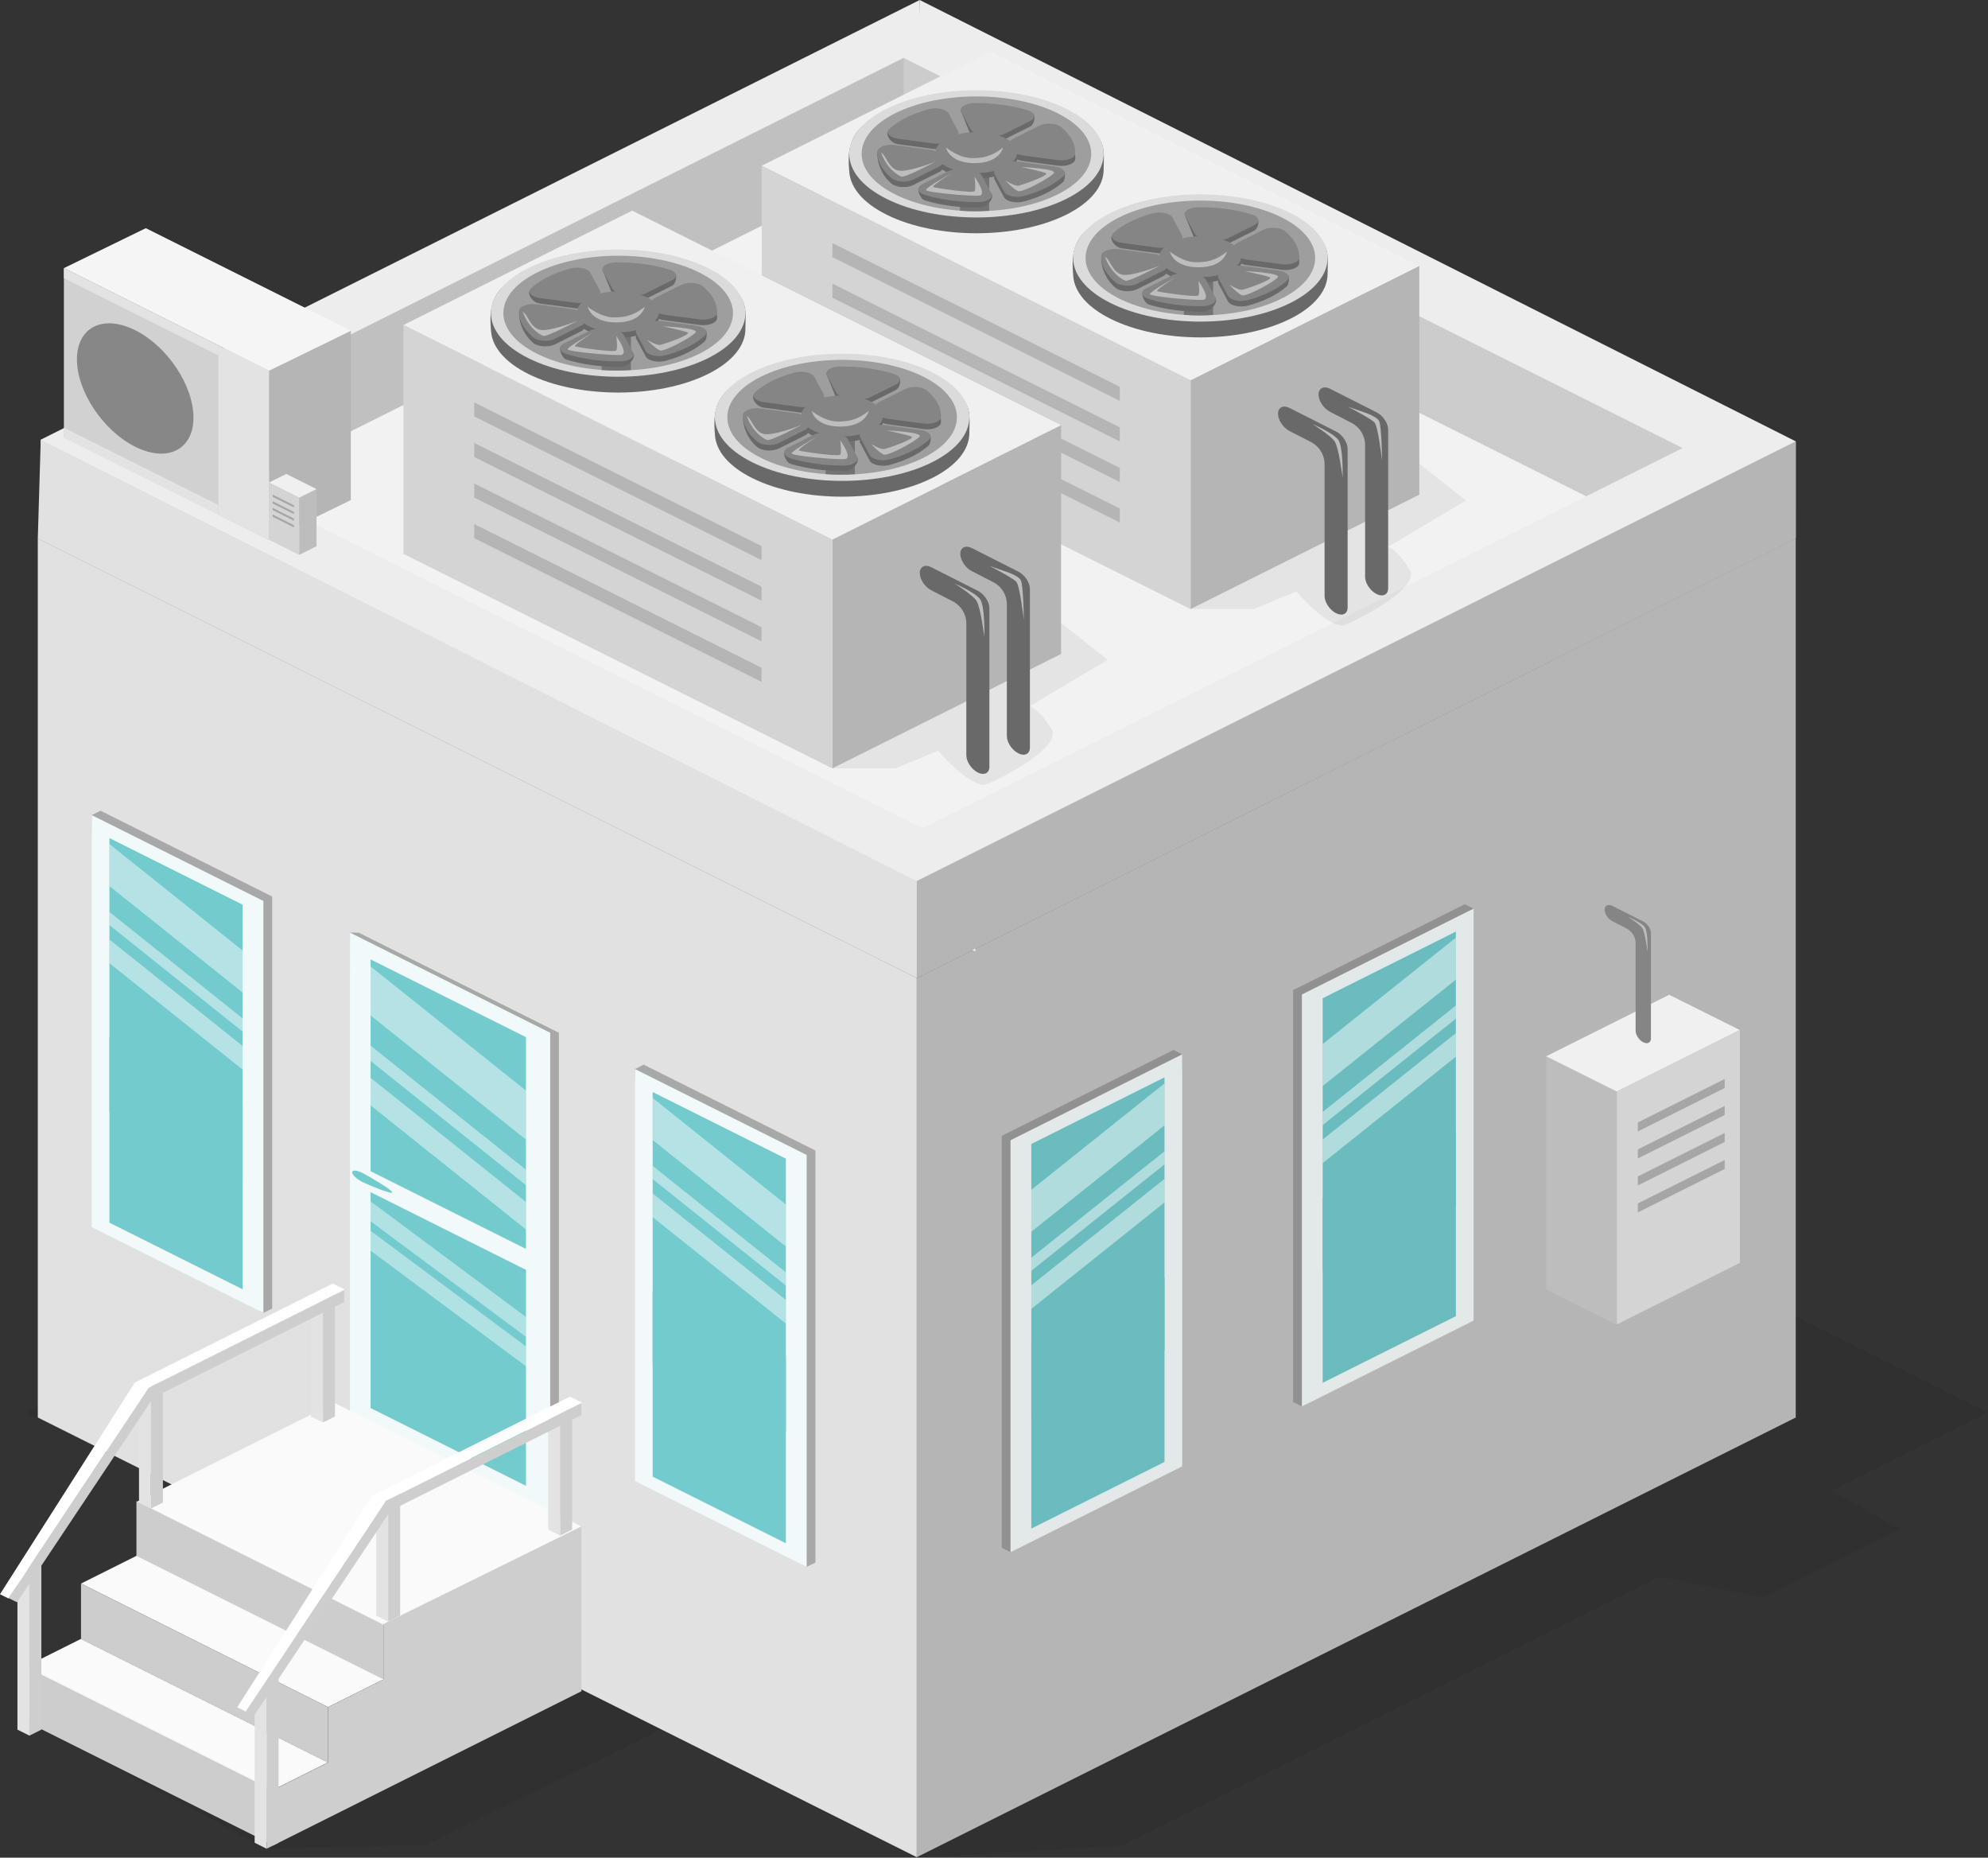 <!-- Generator: Adobe Illustrator 21.0.2, SVG Export Plug-In  -->
<svg version="1.1"
	 xmlns="http://www.w3.org/2000/svg" xmlns:xlink="http://www.w3.org/1999/xlink" xmlns:a="http://ns.adobe.com/AdobeSVGViewerExtensions/3.0/"
	 x="0px" y="0px" width="428.711px" height="400.518px" viewBox="0 0 428.711 400.518"
	 style="enable-background:new 0 0 428.711 400.518;" xml:space="preserve">
<rect x="0" y="0" width="428.711" height="400.518" fill="#333333" stroke="none"/>
<style type="text/css">
	.st0{opacity:0.06;}
	.st1{fill:#F2F2F2;}
	.st2{fill:#B5B5B5;}
	.st3{fill:#E1E1E1;}
	.st4{fill:#EDEDED;}
	.st5{fill:#C0C0C0;}
	.st6{fill:#CCCCCC;}
	.st7{fill:#A8A8A8;}
	.st8{fill:#F2F9FA;}
	.st9{fill:#74CBCE;}
	.st10{opacity:0.47;clip-path:url(#SVGID_7_);}
	.st11{fill:#FFFFFF;}
	.st12{opacity:0.47;clip-path:url(#SVGID_8_);}
	.st13{fill:#919191;}
	.st14{fill:#E3E9E9;}
	.st15{fill:#6BBCBF;}
	.st16{opacity:0.47;clip-path:url(#SVGID_9_);}
	.st17{opacity:0.47;clip-path:url(#SVGID_10_);}
	.st18{opacity:0.47;clip-path:url(#SVGID_11_);}
	.st19{opacity:0.43;clip-path:url(#SVGID_12_);}
	.st20{fill:#FAFAFA;}
	.st21{fill:#CDCDCD;}
	.st22{fill:#CECECE;}
	.st23{fill:#E3E3E3;}
	.st24{fill:#BDBDBD;}
	.st25{fill:#F0F0F0;}
	.st26{fill:#D4D4D4;}
	.st27{fill:#A6A6A6;}
	.st28{fill:#858585;}
	.st29{fill:#696969;}
	.st30{fill:#DBDBDB;}
	.st31{fill:#9E9E9E;}
	.st32{fill:#737373;}
	.st33{fill:#F5F5F5;}
	.st34{fill:#D1D1D1;}
	.st35{fill:#878787;}
	.st36{opacity:0.47;clip-path:url(#SVGID_14_);}
	.st37{opacity:0.47;clip-path:url(#SVGID_16_);}
	.st38{opacity:0.47;clip-path:url(#SVGID_18_);}
	.st39{opacity:0.47;clip-path:url(#SVGID_20_);}
	.st40{opacity:0.47;clip-path:url(#SVGID_22_);}
	.st41{opacity:0.43;clip-path:url(#SVGID_24_);}
</style>
<defs>
</defs>
<g>
	<polygon class="st0" points="57.496,398.588 92.085,397.758 152.445,368.055 96.671,334.659 13.78,375.25 	"/>
	<polygon class="st0" points="5.633,304.51 197.648,400.518 241.845,397.943 357.863,339.934 380.33,344.403 409.713,329.711 
		395.025,321.353 428.711,304.51 217.172,198.741 	"/>
	<g>
		<g>
			<g>
				<g>
					<polygon class="st1" points="387.247,116.071 197.701,210.844 8.155,116.071 197.701,21.298 					"/>
					<polygon class="st2" points="387.249,305.619 197.701,400.414 197.701,210.865 387.249,116.071 					"/>
					<polygon class="st3" points="197.701,400.414 8.153,305.619 8.153,116.071 197.701,210.865 					"/>
				</g>
				<polygon class="st4" points="377.14,110.363 187.592,205.158 187.592,184.262 376.547,89.763 				"/>
				<polygon class="st4" points="198.333,20.896 8.785,115.691 8.785,94.795 198.333,0 				"/>
				<polygon class="st5" points="208.442,26.583 18.894,121.377 18.894,100.481 194.857,12.48 				"/>
				<polygon class="st4" points="210.337,205.158 16.305,108.057 20.789,89.467 210.337,184.262 				"/>
				<polygon class="st3" points="197.701,210.844 8.153,116.05 8.785,94.795 197.701,189.948 				"/>
				<polygon class="st4" points="387.247,116.071 197.699,22.792 198.333,0 387.249,95.154 				"/>
				<polygon class="st6" points="342.077,107.002 194.857,33.376 194.857,12.48 362.862,96.605 				"/>
				<polygon class="st2" points="387.249,116.05 197.701,210.844 197.701,189.948 387.249,95.154 				"/>
				<g>
					<polygon class="st7" points="175.85,336.878 173.955,337.825 138.828,318.362 136.933,230.489 138.828,229.541 175.85,248.056 
											"/>
					<polygon class="st8" points="173.955,337.825 136.933,319.31 136.933,230.489 173.955,249.004 					"/>
					<polygon class="st9" points="169.472,308.789 140.747,294.423 140.747,235.442 169.472,249.808 					"/>
					<polygon class="st9" points="169.472,332.732 140.747,318.366 140.747,278.455 169.472,292.821 					"/>
					<g>
						<defs>
							<polygon id="SVGID_6_" points="169.472,288.953 140.747,274.587 140.747,235.442 169.472,249.808 							"/>
						</defs>
						<clipPath id="SVGID_7_">
							<use xlink:href="#SVGID_6_"  style="overflow:visible;"/>
						</clipPath>
						<g class="st10">
							<polygon class="st11" points="179.77,276.973 131.386,238.315 133.87,231.247 182.254,269.905 							"/>
							<polygon class="st11" points="175.755,282.177 130.217,245.793 130.994,243.582 176.532,279.966 							"/>
							<polygon class="st11" points="173.503,288.584 127.965,252.2 129.36,248.23 174.898,284.614 							"/>
						</g>
					</g>
				</g>
				<g>
					<polygon class="st7" points="58.698,282.124 56.802,283.072 21.676,263.609 19.781,175.736 21.676,174.788 58.698,193.303 
											"/>
					<polygon class="st8" points="56.802,283.072 19.781,264.557 19.781,175.736 56.802,194.251 					"/>
					<polygon class="st9" points="52.32,254.035 23.595,239.67 23.595,180.689 52.32,195.054 					"/>
					<polygon class="st9" points="52.32,277.978 23.595,263.613 23.595,223.702 52.32,238.067 					"/>
					<g>
						<defs>
							<polygon id="SVGID_5_" points="52.32,234.199 23.595,219.833 23.595,180.689 52.32,195.054 							"/>
						</defs>
						<clipPath id="SVGID_8_">
							<use xlink:href="#SVGID_5_"  style="overflow:visible;"/>
						</clipPath>
						<g class="st12">
							<polygon class="st11" points="62.618,222.22 14.234,183.562 16.718,176.493 65.102,215.151 							"/>
							<polygon class="st11" points="58.603,227.423 13.065,191.039 13.841,188.829 59.38,225.213 							"/>
							<polygon class="st11" points="56.351,233.83 10.813,197.446 12.208,193.476 57.746,229.86 							"/>
						</g>
					</g>
				</g>
				<g>
					<polygon class="st13" points="216.024,333.712 217.919,334.659 253.046,315.197 254.941,227.323 253.046,226.375 
						216.024,244.89 					"/>
					<polygon class="st14" points="217.919,334.659 254.941,316.144 254.941,227.323 217.919,245.838 					"/>
					<polygon class="st15" points="222.402,305.623 251.127,291.257 251.127,232.276 222.402,246.642 					"/>
					<polygon class="st15" points="222.402,329.566 251.127,315.2 251.127,275.289 222.402,289.655 					"/>
					<g>
						<defs>
							<polygon id="SVGID_4_" points="222.402,285.787 251.127,271.421 251.127,232.276 222.402,246.642 							"/>
						</defs>
						<clipPath id="SVGID_9_">
							<use xlink:href="#SVGID_4_"  style="overflow:visible;"/>
						</clipPath>
						<g class="st16">
							<polygon class="st11" points="212.104,273.807 260.488,235.149 258.004,228.081 209.62,266.739 							"/>
							<polygon class="st11" points="216.119,279.011 261.657,242.627 260.88,240.416 215.342,276.8 							"/>
							<polygon class="st11" points="218.37,285.418 263.909,249.034 262.514,245.064 216.975,281.448 							"/>
						</g>
					</g>
				</g>
				<g>
					<polygon class="st13" points="278.86,302.286 280.755,303.234 315.882,283.771 317.777,195.898 315.882,194.95 278.86,213.465 
											"/>
					<polygon class="st14" points="280.755,303.234 317.777,284.719 317.777,195.898 280.755,214.413 					"/>
					<polygon class="st15" points="285.237,274.197 313.962,259.832 313.962,200.85 285.237,215.216 					"/>
					<polygon class="st15" points="285.237,298.141 313.962,283.775 313.962,243.864 285.237,258.229 					"/>
					<g>
						<defs>
							<polygon id="SVGID_3_" points="285.237,254.361 313.962,239.995 313.962,200.85 285.237,215.216 							"/>
						</defs>
						<clipPath id="SVGID_10_">
							<use xlink:href="#SVGID_3_"  style="overflow:visible;"/>
						</clipPath>
						<g class="st17">
							<polygon class="st11" points="274.939,242.382 323.324,203.724 320.84,196.655 272.455,235.313 							"/>
							<polygon class="st11" points="278.955,247.585 324.493,211.201 323.716,208.991 278.178,245.375 							"/>
							<polygon class="st11" points="281.206,253.992 326.744,217.608 325.349,213.638 279.811,250.022 							"/>
						</g>
					</g>
				</g>
				<g>
					<polygon class="st7" points="120.53,326.284 77.343,304.686 75.467,201.073 77.343,201.073 120.53,222.671 					"/>
					<polygon class="st8" points="118.654,326.284 75.467,304.686 75.467,201.073 118.654,222.671 					"/>
					<polygon class="st9" points="113.425,269.272 79.917,252.514 79.917,206.851 113.425,223.609 					"/>
					<polygon class="st9" points="113.425,320.342 79.917,303.584 79.917,257.027 113.425,273.785 					"/>
					<path class="st9" d="M84.595,257.084c0-0.54-5.212-3.584-6.436-4.196c-1.224-0.612-2.216-0.67-2.216-0.13
						c0,0.54,0.992,1.474,2.216,2.086S84.595,257.624,84.595,257.084z"/>
					<g>
						<defs>
							<polygon id="SVGID_2_" points="113.425,269.272 79.917,252.514 79.917,206.851 113.425,223.609 							"/>
						</defs>
						<clipPath id="SVGID_11_">
							<use xlink:href="#SVGID_2_"  style="overflow:visible;"/>
						</clipPath>
						<g class="st18">
							<polygon class="st11" points="125.438,255.298 68.997,210.203 71.894,201.957 128.336,247.053 							"/>
							<polygon class="st11" points="120.754,261.368 67.633,218.925 68.539,216.347 121.66,258.789 							"/>
							<polygon class="st11" points="118.128,268.842 65.006,226.4 66.634,221.768 119.755,264.211 							"/>
						</g>
					</g>
					<g>
						<defs>
							<polygon id="SVGID_1_" points="113.425,320.342 79.917,303.584 79.917,257.027 113.425,273.785 							"/>
						</defs>
						<clipPath id="SVGID_12_">
							<use xlink:href="#SVGID_1_"  style="overflow:visible;"/>
						</clipPath>
						<g class="st19">
							<polygon class="st11" points="123.645,295.822 70.721,256.468 71.705,252.92 124.629,292.274 							"/>
							<polygon class="st11" points="122.416,301.252 69.492,261.898 70.475,258.35 123.399,297.704 							"/>
						</g>
					</g>
				</g>
				<g>
					<polygon class="st20" points="72.114,302.472 29.422,323.818 82.69,350.452 125.383,329.106 					"/>
					<polygon class="st21" points="58.787,397.758 5.518,371.118 5.518,359.165 58.787,385.806 					"/>
					<polygon class="st21" points="82.691,362.231 29.422,335.59 29.422,323.638 82.691,350.278 					"/>
					<polygon class="st20" points="17.469,341.421 70.738,368.055 82.69,362.079 29.422,335.445 					"/>
					<polygon class="st20" points="5.518,359.323 58.786,385.957 70.739,379.981 17.47,353.346 					"/>
					<polygon class="st22" points="125.383,329.106 82.691,350.13 82.691,362.083 82.691,362.082 70.739,368.06 70.739,380.013 
						58.786,385.99 58.786,397.942 125.384,364.636 					"/>
					<polygon class="st21" points="70.739,380.014 17.469,353.374 17.469,341.421 70.739,368.061 					"/>
					<g>
						<polygon class="st23" points="81.133,322.08 81.133,348.329 83.713,349.619 83.713,323.371 						"/>
						<polygon class="st23" points="118.225,303.53 118.225,329.779 120.805,331.069 120.805,304.821 						"/>
						<polygon class="st22" points="82.691,326.462 125.384,305.111 125.384,302.531 82.691,323.882 						"/>
						<polygon class="st11" points="82.811,323.757 125.503,302.411 122.923,301.121 80.231,322.467 						"/>
						<polygon class="st22" points="83.713,323.371 83.713,349.619 86.293,348.329 86.293,322.08 						"/>
						<polygon class="st22" points="120.805,304.821 120.805,331.069 123.385,329.779 123.385,303.53 						"/>
						<polygon class="st23" points="54.916,362.713 54.916,397.297 57.496,398.588 57.496,362.73 						"/>
						<polygon class="st22" points="57.496,362.73 57.496,398.588 60.076,397.297 60.076,361.44 						"/>
						<polygon class="st22" points="54.815,369.836 85.003,324.55 83.179,323.638 52.99,368.924 						"/>
						<polygon class="st11" points="52.981,369.008 83.179,323.638 80.231,322.467 51.156,368.096 						"/>
					</g>
					<g>
						<polygon class="st23" points="29.977,297.697 29.977,323.946 32.557,325.236 32.557,298.988 						"/>
						<polygon class="st23" points="67.069,279.147 67.069,305.396 69.649,306.686 69.649,280.438 						"/>
						<polygon class="st22" points="31.535,302.079 74.227,280.728 74.227,278.148 31.535,299.499 						"/>
						<polygon class="st11" points="31.655,299.375 74.347,278.028 71.767,276.738 29.074,298.084 						"/>
						<polygon class="st22" points="32.557,298.988 32.557,325.236 35.137,323.946 35.137,297.697 						"/>
						<polygon class="st22" points="69.649,280.438 69.649,306.686 72.229,305.396 72.229,279.147 						"/>
						<polygon class="st23" points="3.76,338.33 3.76,372.914 6.34,374.205 6.34,338.348 						"/>
						<polygon class="st22" points="6.34,338.348 6.34,374.205 8.92,372.914 8.92,337.057 						"/>
						<polygon class="st22" points="3.659,345.453 33.847,300.167 32.023,299.255 1.834,344.541 						"/>
						<polygon class="st11" points="1.825,344.625 32.023,299.255 29.074,298.084 0,343.713 						"/>
					</g>
				</g>
			</g>
			<g>
				<g>
					<polygon class="st24" points="348.677,285.574 333.426,277.948 333.426,227.719 348.677,235.346 					"/>
					<polygon class="st25" points="375.207,222.081 348.677,235.346 333.426,227.738 359.956,214.473 					"/>
					<g>
						<polygon class="st26" points="375.207,272.275 348.677,285.543 348.677,235.314 375.207,222.046 						"/>
						<polygon class="st27" points="371.926,234.575 353.201,243.939 353.201,241.995 371.926,232.631 						"/>
						<polygon class="st27" points="371.926,240.396 353.201,249.76 353.201,247.816 371.926,238.451 						"/>
						<polygon class="st27" points="371.926,246.216 353.201,255.581 353.201,253.637 371.926,244.272 						"/>
						<polygon class="st27" points="371.926,252.037 353.201,261.401 353.201,259.457 371.926,250.093 						"/>
					</g>
				</g>
				<g>
					<path class="st28" d="M354.372,224.714c0.912,0.456,1.652,0.087,1.652-0.826v-22.726c0-0.912-0.74-2.022-1.652-2.478
						l-6.669-3.38c-0.912-0.456-1.652-0.087-1.652,0.826s0.74,2.022,1.652,2.478l3.048,1.569c1.207,0.604,1.969,1.837,1.969,3.187
						v18.872C352.72,223.148,353.459,224.257,354.372,224.714z"/>
					<path class="st24" d="M350.994,197.612c0,0,2.936,1.259,3.685,2.254c0.75,0.994,0.625,5.429,0.625,5.429
						s-0.541-4.311-1.133-5.195C353.578,199.216,350.994,197.612,350.994,197.612z"/>
				</g>
			</g>
			<g>
				<path class="st0" d="M256.745,131.319h13.606l9.227-3.82c0,0,6.268,7.417,9.965,7.364c0.876-0.013,17.071-7.732,14.451-12.027
					c-2.62-4.296-4.639-4.94-4.639-4.94l16.774-9.987l-67.268-53.17l-71.101,27.24L256.745,131.319z"/>
				<g>
					<polygon class="st2" points="306.077,106.647 306.077,57.315 256.745,81.987 256.745,131.319 					"/>
					<polygon class="st25" points="164.255,35.733 256.745,81.979 306.077,57.313 213.586,11.067 					"/>
					<g>
						<polygon class="st26" points="164.253,85.063 256.745,131.319 256.745,81.987 164.253,35.731 						"/>
						<polygon class="st2" points="179.516,55.439 241.482,86.429 241.482,83.394 179.516,52.404 						"/>
						<polygon class="st2" points="179.516,64.183 241.482,95.173 241.482,92.138 179.516,61.148 						"/>
						<polygon class="st2" points="179.516,72.928 241.482,103.918 241.482,100.883 179.516,69.893 						"/>
						<polygon class="st2" points="179.516,81.672 241.482,112.662 241.482,109.627 179.516,78.637 						"/>
					</g>
					<g>
						<g>
							<g>
								<path class="st29" d="M236.558,48.166c-5.655,2.828-5.423,7.745-5.108,11.448c0.282,3.313,2.952,6.584,8.01,9.113
									c10.714,5.357,28.085,5.357,38.799,0c5.357-2.678,8.035-6.189,8.035-9.699c0-3.511,0.855-7.041-4.502-9.719
									C271.078,43.952,247.272,42.809,236.558,48.166z"/>
								<path class="st30" d="M239.461,45.922c-10.714,5.357-10.714,14.042,0,19.399c10.714,5.357,28.085,5.357,38.799,0
									c10.714-5.357,10.714-14.042,0-19.399C267.545,40.565,250.174,40.565,239.461,45.922z"/>
								<path class="st31" d="M241.354,46.869c-9.668,4.834-9.668,12.672,0,17.506c9.668,4.834,25.343,4.834,35.012,0
									c9.668-4.834,9.668-12.672,0-17.506S251.022,42.035,241.354,46.869z"/>
							</g>
							<path class="st32" d="M261.606,52.645v15.239c-2.017,0.146-4.091,0.164-6.311,0l0.433-15.727L261.606,52.645z"/>
							<g>
								<g>
									<path class="st29" d="M265.072,53.419c3.446,1.723,3.446,4.517,0,6.24c-3.446,1.723-9.033,1.723-12.479,0
										c-3.446-1.723-3.446-4.517,0-6.24C256.039,51.696,261.626,51.696,265.072,53.419z"/>
									<g>
										<path class="st29" d="M249.583,54.573c1.156,0.155,2.365-0.059,3.12-0.524c0.171-0.105,0.353-0.206,0.546-0.303
											c0.193-0.096,0.395-0.187,0.605-0.273c0.929-0.377,1.357-0.982,1.047-1.56l-2.043-3.812
											c-0.503-0.94-2.636-1.382-4.34-0.912c-1.749,0.482-3.363,1.087-4.787,1.799c-1.423,0.712-2.633,1.519-3.598,2.393
											c-0.117,0.106-0.316-0.681-0.378-0.57c-0.434,0.778,0.559,2.52,2.203,2.74L249.583,54.573z"/>
										<path class="st29" d="M247.807,65.681c3.465,1.04,7.469,1.572,11.516,1.529c1.914-0.021,3.333-1.98,2.837-2.905
											l-2.109-2.78c-0.309-0.577-1.282-0.994-2.462-1.089c-0.539-0.043-1.069-0.114-1.579-0.211
											c-1.116-0.213-2.375-0.095-3.22,0.328l-5.582,2.791c-0.49,0.245-0.779-0.588-0.858-0.277
											C246.209,63.63,246.73,65.357,247.807,65.681z"/>
										<path class="st29" d="M251.461,57.95c-0.195-0.255-0.336-0.52-0.423-0.789c-0.189-0.59-1.023-1.076-2.178-1.231
											l-7.622-1.021c-1.849-0.248-3.711-0.333-3.752,0.624c-0.087,2.024,0.981,4.787,3.062,6.519
											c1.004,0.836,3.297,0.988,4.675,0.299l5.582-2.791C251.651,59.137,251.887,58.508,251.461,57.95z"/>
										<path class="st29" d="M260.076,52.642c0.539,0.043,1.069,0.114,1.579,0.211c1.116,0.213,2.375,0.095,3.22-0.328
											l5.582-2.791c0.837-0.418,1.127-2.063,0.793-2.572c-0.216-0.329-0.734,0.432-1.391,0.235
											c-3.465-1.041-7.469-1.572-11.516-1.529c-1.914,0.021-3.266-0.242-2.77,0.683l2.042,5.002
											C257.923,52.13,258.896,52.547,260.076,52.642z"/>
										<path class="st29" d="M264.807,64.976c0.503,0.94,2.636,1.382,4.34,0.912c1.749-0.482,3.363-1.087,4.787-1.799
											c1.423-0.712,2.633-1.519,3.598-2.393c0.417-0.378,0.546-1.846,0.318-2.218c-0.287-0.467-1.096,0.188-2.142,0.048
											l-7.625-1.021c-1.156-0.155-2.366,0.059-3.12,0.524c-0.171,0.105-0.353,0.206-0.545,0.303
											c-0.193,0.096-0.395,0.187-0.605,0.273c-0.929,0.377-1.357,0.982-1.047,1.56L264.807,64.976z"/>
										<path class="st29" d="M280.176,56.741c0.07-2.009-0.993-3.995-3.059-5.715c-1.004-0.836-3.297-0.988-4.675-0.299
											l-5.581,2.791c-0.845,0.422-1.081,1.052-0.655,1.61c0.195,0.255,0.336,0.52,0.423,0.789
											c0.189,0.59,1.023,1.076,2.178,1.231l7.621,1.021C278.309,58.421,280.141,57.716,280.176,56.741z"/>
									</g>
								</g>
								<g>
									<path class="st28" d="M265.072,52.228c3.446,1.723,3.446,4.517,0,6.24c-3.446,1.723-9.033,1.723-12.479,0
										c-3.446-1.723-3.446-4.517,0-6.24C256.039,50.505,261.626,50.505,265.072,52.228z"/>
									<g>
										<path class="st28" d="M249.583,53.382c1.156,0.155,2.365-0.059,3.12-0.524c0.171-0.105,0.353-0.206,0.546-0.303
											c0.193-0.096,0.395-0.187,0.605-0.273c0.929-0.377,1.357-0.982,1.047-1.56l-2.043-3.812
											c-0.503-0.94-2.636-1.382-4.34-0.912c-1.749,0.482-3.363,1.087-4.787,1.799c-1.423,0.712-2.633,1.519-3.598,2.393
											c-0.94,0.852-0.055,1.918,1.825,2.17L249.583,53.382z"/>
										<path class="st28" d="M247.807,64.49c3.465,1.04,7.469,1.572,11.516,1.529c1.914-0.021,3.266-0.949,2.77-1.874
											l-2.042-3.811c-0.309-0.577-1.282-0.994-2.462-1.089c-0.539-0.043-1.069-0.114-1.579-0.211
											c-1.116-0.213-2.375-0.095-3.22,0.328l-5.582,2.791C245.831,62.841,246.136,63.988,247.807,64.49z"/>
										<path class="st28" d="M251.461,56.759c-0.195-0.255-0.336-0.52-0.423-0.789c-0.189-0.59-1.023-1.076-2.178-1.231
											l-7.622-1.021c-1.849-0.248-3.706,0.428-3.747,1.385c-0.087,2.024,0.976,4.026,3.057,5.758
											c1.004,0.836,3.297,0.988,4.675,0.299l5.582-2.791C251.651,57.946,251.887,57.317,251.461,56.759z"/>
										<path class="st28" d="M260.076,51.451c0.539,0.043,1.069,0.114,1.579,0.211c1.116,0.213,2.375,0.095,3.22-0.328
											l5.582-2.791c1.378-0.689,1.073-1.836-0.598-2.338c-3.465-1.041-7.469-1.572-11.516-1.529
											c-1.914,0.021-3.266,0.949-2.77,1.874l2.042,3.811C257.923,50.939,258.896,51.356,260.076,51.451z"/>
										<path class="st28" d="M264.807,63.785c0.503,0.94,2.636,1.382,4.34,0.912c1.749-0.482,3.363-1.087,4.787-1.799
											c1.423-0.712,2.633-1.519,3.598-2.393c0.94-0.852,0.055-1.918-1.825-2.17l-7.625-1.021
											c-1.156-0.155-2.366,0.059-3.12,0.524c-0.171,0.105-0.353,0.206-0.545,0.303c-0.193,0.096-0.395,0.187-0.605,0.273
											c-0.929,0.377-1.357,0.982-1.047,1.56L264.807,63.785z"/>
										<path class="st28" d="M280.176,55.55c0.07-2.009-0.993-3.995-3.059-5.715c-1.004-0.836-3.297-0.988-4.675-0.299
											l-5.581,2.791c-0.845,0.422-1.081,1.052-0.655,1.61c0.195,0.255,0.336,0.52,0.423,0.789
											c0.189,0.59,1.023,1.076,2.178,1.231l7.621,1.021C278.309,57.23,280.141,56.525,280.176,55.55z"/>
									</g>
								</g>
							</g>
						</g>
						<path class="st24" d="M264.584,54.257c0,0-0.62,3.376-6.133,3.373c-5.513-0.002-6.155-3.373-6.155-3.373
							s2.825,2.282,5.572,2.282C259.892,56.539,261.934,56.373,264.584,54.257z"/>
						<path class="st24" d="M268.471,58.455c0,0,7.742,0.344,7.097,1.305c-0.645,0.961-6.75,4.222-7.692,3.907
							c-0.943-0.315-2.782-2.3-2.782-2.3s2.037,1.275,2.831,1.109s6.998-2.287,5.856-2.716
							C272.64,59.332,268.471,58.455,268.471,58.455z"/>
						<path class="st24" d="M258.45,60.57c0,0,2.825,3.923,0.989,4.072c-1.836,0.149-11.464-0.695-11.464-1.241
							c0-0.546,5.558-3.641,5.558-3.641s-4.516,2.807-3.97,3.026c0.546,0.219,8.544,1.395,8.888,0.881
							C258.794,63.153,258.45,60.57,258.45,60.57z"/>
						<path class="st24" d="M250.13,57.264c0,0-6.572,3.507-7.416,3.259c-0.844-0.248-3.226-1.813-4.417-5.175
							c1.191,0.596,1.687,4.034,4.417,3.934C245.443,59.183,250.13,57.264,250.13,57.264z"/>
					</g>
					<g>
						<g>
							<g>
								<path class="st29" d="M188.266,25.713c-5.655,2.828-5.423,7.745-5.108,11.448c0.282,3.313,2.952,6.584,8.011,9.113
									c10.714,5.357,28.085,5.357,38.798,0c5.357-2.678,8.035-6.189,8.035-9.699c0-3.511,0.855-7.041-4.502-9.719
									C222.786,21.499,198.98,20.356,188.266,25.713z"/>
								<path class="st30" d="M191.169,23.469c-10.714,5.357-10.714,14.042,0,19.399c10.714,5.357,28.085,5.357,38.798,0
									c10.714-5.357,10.714-14.042,0-19.399C219.253,18.112,201.883,18.112,191.169,23.469z"/>
								<path class="st31" d="M193.062,24.415c-9.668,4.834-9.668,12.672,0,17.506c9.668,4.834,25.343,4.834,35.012,0
									s9.668-12.672,0-17.506S202.73,19.581,193.062,24.415z"/>
							</g>
							<path class="st32" d="M213.314,30.192v15.239c-2.017,0.146-4.091,0.164-6.311,0l0.433-15.727L213.314,30.192z"/>
							<g>
								<g>
									<path class="st29" d="M216.78,30.966c3.446,1.723,3.446,4.517,0,6.24c-3.446,1.723-9.033,1.723-12.479,0
										c-3.446-1.723-3.446-4.516,0-6.24C207.747,29.243,213.334,29.243,216.78,30.966z"/>
									<g>
										<path class="st29" d="M201.291,32.12c1.156,0.155,2.365-0.059,3.12-0.524c0.171-0.105,0.353-0.206,0.546-0.303
											s0.395-0.187,0.605-0.273c0.929-0.377,1.357-0.982,1.047-1.56l-2.043-3.812c-0.503-0.94-2.636-1.382-4.34-0.912
											c-1.749,0.482-3.363,1.087-4.787,1.799c-1.423,0.712-2.633,1.519-3.598,2.393c-0.117,0.106-0.316-0.681-0.378-0.57
											c-0.434,0.778,0.559,2.52,2.203,2.74L201.291,32.12z"/>
										<path class="st29" d="M199.515,43.228c3.465,1.041,7.469,1.572,11.516,1.529c1.914-0.021,3.333-1.98,2.837-2.905
											l-2.109-2.78c-0.309-0.577-1.282-0.994-2.462-1.089c-0.539-0.043-1.069-0.114-1.579-0.211
											c-1.116-0.213-2.375-0.095-3.22,0.328l-5.582,2.791c-0.49,0.245-0.779-0.588-0.858-0.277
											C197.917,41.177,198.438,42.904,199.515,43.228z"/>
										<path class="st29" d="M203.169,35.496c-0.195-0.255-0.336-0.52-0.423-0.789c-0.189-0.59-1.023-1.076-2.177-1.231
											l-7.622-1.021c-1.849-0.248-3.711-0.333-3.752,0.624c-0.087,2.024,0.981,4.787,3.062,6.52
											c1.004,0.836,3.297,0.988,4.675,0.299l5.582-2.791C203.359,36.684,203.595,36.055,203.169,35.496z"/>
										<path class="st29" d="M211.784,30.188c0.539,0.043,1.069,0.114,1.579,0.211c1.116,0.213,2.375,0.095,3.22-0.328
											l5.581-2.791c0.837-0.419,1.127-2.063,0.793-2.573c-0.216-0.329-0.735,0.432-1.391,0.235
											c-3.465-1.041-7.469-1.572-11.516-1.529c-1.914,0.021-3.266-0.242-2.77,0.682l2.042,5.002
											C209.631,29.677,210.604,30.094,211.784,30.188z"/>
										<path class="st29" d="M216.515,42.523c0.504,0.94,2.636,1.382,4.34,0.912c1.749-0.482,3.364-1.087,4.787-1.799
											c1.423-0.712,2.633-1.519,3.598-2.393c0.417-0.378,0.546-1.846,0.317-2.218c-0.287-0.467-1.096,0.188-2.142,0.048
											l-7.625-1.021c-1.156-0.155-2.365,0.059-3.12,0.524c-0.171,0.105-0.353,0.206-0.546,0.303
											c-0.193,0.096-0.395,0.187-0.605,0.273c-0.929,0.377-1.357,0.982-1.047,1.56L216.515,42.523z"/>
										<path class="st29" d="M231.884,34.288c0.07-2.009-0.993-3.995-3.059-5.715c-1.004-0.836-3.297-0.988-4.675-0.299
											l-5.582,2.791c-0.845,0.422-1.081,1.052-0.655,1.61c0.195,0.255,0.336,0.52,0.423,0.789
											c0.189,0.59,1.023,1.076,2.177,1.231l7.621,1.021C230.016,35.968,231.849,35.263,231.884,34.288z"/>
									</g>
								</g>
								<g>
									<path class="st28" d="M216.78,29.775c3.446,1.723,3.446,4.516,0,6.24c-3.446,1.723-9.033,1.723-12.479,0
										c-3.446-1.723-3.446-4.517,0-6.24C207.747,28.052,213.334,28.052,216.78,29.775z"/>
									<g>
										<path class="st28" d="M201.291,30.929c1.156,0.155,2.365-0.059,3.12-0.524c0.171-0.105,0.353-0.206,0.546-0.303
											s0.395-0.187,0.605-0.273c0.929-0.377,1.357-0.982,1.047-1.56l-2.043-3.812c-0.503-0.94-2.636-1.382-4.34-0.912
											c-1.749,0.482-3.363,1.087-4.787,1.799s-2.633,1.519-3.598,2.393c-0.939,0.852-0.055,1.918,1.825,2.17L201.291,30.929z"/>
										<path class="st28" d="M199.515,42.036c3.465,1.041,7.469,1.572,11.516,1.529c1.914-0.021,3.266-0.949,2.77-1.874
											l-2.042-3.811c-0.309-0.577-1.282-0.994-2.462-1.089c-0.539-0.043-1.069-0.114-1.579-0.211
											c-1.116-0.213-2.375-0.095-3.22,0.328l-5.582,2.791C197.539,40.388,197.844,41.535,199.515,42.036z"/>
										<path class="st28" d="M203.169,34.305c-0.195-0.255-0.336-0.52-0.423-0.789c-0.189-0.59-1.023-1.076-2.177-1.231
											l-7.622-1.021c-1.849-0.248-3.706,0.428-3.747,1.385c-0.087,2.024,0.976,4.026,3.057,5.758
											c1.004,0.836,3.297,0.988,4.675,0.299l5.582-2.791C203.359,35.493,203.595,34.863,203.169,34.305z"/>
										<path class="st28" d="M211.784,28.997c0.539,0.043,1.069,0.114,1.579,0.211c1.116,0.213,2.375,0.095,3.22-0.328
											l5.581-2.791c1.378-0.689,1.073-1.836-0.598-2.338c-3.465-1.041-7.469-1.572-11.516-1.529
											c-1.914,0.021-3.266,0.949-2.77,1.874l2.042,3.811C209.631,28.486,210.604,28.903,211.784,28.997z"/>
										<path class="st28" d="M216.515,41.332c0.504,0.94,2.636,1.382,4.34,0.912c1.749-0.482,3.364-1.087,4.787-1.799
											c1.423-0.712,2.633-1.519,3.598-2.393c0.939-0.852,0.054-1.918-1.825-2.17l-7.625-1.021
											c-1.156-0.155-2.365,0.059-3.12,0.524c-0.171,0.105-0.353,0.206-0.546,0.303c-0.193,0.096-0.395,0.187-0.605,0.273
											c-0.929,0.377-1.357,0.982-1.047,1.56L216.515,41.332z"/>
										<path class="st28" d="M231.884,33.097c0.07-2.009-0.993-3.995-3.059-5.715c-1.004-0.836-3.297-0.988-4.675-0.299
											l-5.582,2.791c-0.845,0.422-1.081,1.052-0.655,1.61c0.195,0.255,0.336,0.52,0.423,0.789
											c0.189,0.59,1.023,1.076,2.177,1.231l7.621,1.021C230.016,34.777,231.849,34.072,231.884,33.097z"/>
									</g>
								</g>
							</g>
						</g>
						<path class="st24" d="M216.292,31.803c0,0-0.62,3.376-6.133,3.373c-5.513-0.002-6.155-3.373-6.155-3.373
							s2.825,2.282,5.572,2.282C211.601,34.086,213.642,33.92,216.292,31.803z"/>
						<path class="st24" d="M220.179,36.002c0,0,7.742,0.343,7.097,1.305c-0.645,0.962-6.749,4.222-7.693,3.907
							c-0.943-0.315-2.782-2.3-2.782-2.3s2.037,1.275,2.831,1.109c0.794-0.166,6.998-2.287,5.856-2.716
							C224.348,36.878,220.179,36.002,220.179,36.002z"/>
						<path class="st24" d="M210.158,38.117c0,0,2.825,3.923,0.988,4.072c-1.836,0.149-11.464-0.695-11.464-1.241
							c0-0.546,5.558-3.641,5.558-3.641s-4.516,2.807-3.97,3.026c0.546,0.219,8.544,1.395,8.888,0.881
							C210.502,40.7,210.158,38.117,210.158,38.117z"/>
						<path class="st24" d="M201.838,34.811c0,0-6.572,3.507-7.416,3.259c-0.844-0.248-3.226-1.813-4.417-5.175
							c1.191,0.596,1.687,4.034,4.417,3.934C197.152,36.729,201.838,34.811,201.838,34.811z"/>
					</g>
					<g>
						<g>
							<path class="st29" d="M296.869,128.079c1.373,0.687,2.486,0.13,2.486-1.243V92.636c0-1.373-1.113-3.043-2.486-3.729
								l-10.037-5.087c-1.373-0.687-2.486-0.13-2.486,1.243c0,1.373,1.113,3.043,2.486,3.729l4.587,2.362
								c1.816,0.909,2.964,2.765,2.964,4.796v28.401C294.383,125.723,295.496,127.393,296.869,128.079z"/>
							<path class="st24" d="M294.1,88.868c0,0,2.726,0.846,3.29,1.88c0.564,1.034,0.658,8.554,0.658,8.554
								s-0.869-7.355-1.621-8.201c-0.752-0.846-5.811-3.44-5.811-3.44L294.1,88.868z"/>
						</g>
						<g>
							<path class="st29" d="M288.129,132.215c1.373,0.687,2.486,0.13,2.486-1.243V96.772c0-1.373-1.113-3.043-2.486-3.729
								l-10.037-5.087c-1.373-0.687-2.486-0.13-2.486,1.243c0,1.373,1.113,3.043,2.486,3.729l4.587,2.362
								c1.816,0.909,2.964,2.765,2.964,4.796v28.401C285.643,129.859,286.756,131.529,288.129,132.215z"/>
							<path class="st24" d="M283.046,91.429c0,0,4.418,1.895,5.546,3.391c1.128,1.496,0.94,8.17,0.94,8.17
								s-0.814-6.487-1.705-7.818C286.934,93.843,283.046,91.429,283.046,91.429z"/>
						</g>
					</g>
				</g>
			</g>
			<g>
				<path class="st0" d="M179.489,165.662h13.606l9.228-3.82c0,0,6.268,7.417,9.965,7.364c0.876-0.013,17.071-7.732,14.451-12.027
					c-2.62-4.296-4.639-4.94-4.639-4.94l16.774-9.987l-67.268-53.17l-71.101,27.24L179.489,165.662z"/>
				<g>
					<polygon class="st2" points="228.821,140.991 228.821,91.658 179.489,116.33 179.489,165.662 					"/>
					<polygon class="st25" points="86.999,70.076 179.49,116.322 228.821,91.656 136.331,45.411 					"/>
					<g>
						<polygon class="st26" points="86.997,119.407 179.489,165.662 179.489,116.33 86.997,70.074 						"/>
						<polygon class="st2" points="102.26,89.782 164.227,120.772 164.227,117.737 102.26,86.747 						"/>
						<polygon class="st2" points="102.26,98.527 164.227,129.517 164.227,126.481 102.26,95.492 						"/>
						<polygon class="st2" points="102.26,107.271 164.227,138.261 164.227,135.226 102.26,104.236 						"/>
						<polygon class="st2" points="102.26,116.016 164.227,147.006 164.227,143.971 102.26,112.981 						"/>
					</g>
					<g>
						<g>
							<g>
								<path class="st29" d="M159.303,82.509c-5.655,2.828-5.423,7.745-5.108,11.448c0.282,3.313,2.952,6.584,8.011,9.113
									c10.714,5.357,28.085,5.357,38.798,0c5.357-2.678,8.035-6.189,8.035-9.7c0-3.511,0.855-7.04-4.502-9.719
									C193.823,78.296,170.017,77.152,159.303,82.509z"/>
								<path class="st30" d="M162.205,80.265c-10.714,5.357-10.714,14.042,0,19.399c10.714,5.357,28.085,5.357,38.798,0
									c10.714-5.357,10.714-14.042,0-19.399C190.289,74.908,172.919,74.908,162.205,80.265z"/>
								<path class="st31" d="M164.098,81.212c-9.668,4.834-9.668,12.672,0,17.506c9.668,4.834,25.343,4.834,35.012,0
									c9.668-4.834,9.668-12.672,0-17.506C189.442,76.378,173.766,76.378,164.098,81.212z"/>
							</g>
							<path class="st32" d="M184.35,86.988l0,15.239c-2.016,0.146-4.091,0.164-6.311,0l0.433-15.727L184.35,86.988z"/>
							<g>
								<g>
									<path class="st29" d="M187.817,87.762c3.446,1.723,3.446,4.517,0,6.24s-9.033,1.723-12.479,0
										c-3.446-1.723-3.446-4.517,0-6.24C178.783,86.039,184.371,86.039,187.817,87.762z"/>
									<g>
										<path class="st29" d="M172.327,88.916c1.156,0.155,2.365-0.059,3.12-0.524c0.171-0.105,0.353-0.206,0.546-0.303
											c0.193-0.096,0.395-0.187,0.605-0.273c0.929-0.377,1.357-0.982,1.047-1.56l-2.043-3.812
											c-0.504-0.94-2.636-1.382-4.34-0.912c-1.749,0.482-3.363,1.087-4.787,1.799s-2.633,1.519-3.598,2.393
											c-0.117,0.106-0.316-0.681-0.378-0.57c-0.434,0.778,0.559,2.52,2.203,2.74L172.327,88.916z"/>
										<path class="st29" d="M170.551,100.024c3.465,1.04,7.469,1.572,11.516,1.528c1.914-0.021,3.333-1.98,2.837-2.905
											l-2.109-2.78c-0.309-0.577-1.282-0.994-2.462-1.089c-0.539-0.043-1.069-0.114-1.579-0.211
											c-1.116-0.213-2.375-0.095-3.22,0.328l-5.582,2.791c-0.49,0.245-0.779-0.588-0.858-0.277
											C168.953,97.974,169.474,99.701,170.551,100.024z"/>
										<path class="st29" d="M174.205,92.293c-0.195-0.255-0.336-0.52-0.423-0.789c-0.189-0.59-1.023-1.076-2.177-1.231
											l-7.622-1.021c-1.849-0.248-3.711-0.333-3.752,0.624c-0.087,2.024,0.981,4.787,3.062,6.52
											c1.004,0.836,3.297,0.988,4.675,0.299l5.582-2.791C174.395,93.48,174.631,92.851,174.205,92.293z"/>
										<path class="st29" d="M182.82,86.985c0.539,0.043,1.069,0.114,1.579,0.211c1.116,0.213,2.375,0.095,3.22-0.328
											l5.581-2.791c0.837-0.419,1.127-2.064,0.793-2.573c-0.216-0.329-0.735,0.432-1.391,0.235
											c-3.465-1.04-7.469-1.572-11.516-1.529c-1.914,0.021-3.266-0.242-2.77,0.683l2.042,5.002
											C180.668,86.473,181.64,86.89,182.82,86.985z"/>
										<path class="st29" d="M187.552,99.319c0.504,0.94,2.636,1.382,4.34,0.912c1.749-0.482,3.363-1.087,4.787-1.799
											c1.423-0.712,2.633-1.519,3.598-2.393c0.417-0.378,0.546-1.846,0.318-2.218c-0.287-0.467-1.096,0.188-2.142,0.048
											l-7.625-1.021c-1.156-0.155-2.366,0.059-3.12,0.524c-0.171,0.105-0.353,0.206-0.546,0.303
											c-0.193,0.096-0.395,0.187-0.605,0.273c-0.929,0.377-1.357,0.982-1.047,1.56L187.552,99.319z"/>
										<path class="st29" d="M202.92,91.085c0.07-2.009-0.993-3.995-3.059-5.715c-1.004-0.836-3.297-0.988-4.675-0.299
											l-5.581,2.791c-0.845,0.422-1.081,1.052-0.655,1.61c0.195,0.255,0.336,0.52,0.423,0.789
											c0.189,0.59,1.023,1.076,2.178,1.231l7.621,1.021C201.053,92.765,202.886,92.059,202.92,91.085z"/>
									</g>
								</g>
								<g>
									<path class="st28" d="M187.817,86.571c3.446,1.723,3.446,4.517,0,6.24s-9.033,1.723-12.479,0
										c-3.446-1.723-3.446-4.517,0-6.24C178.783,84.848,184.371,84.848,187.817,86.571z"/>
									<g>
										<path class="st28" d="M172.327,87.725c1.156,0.155,2.365-0.059,3.12-0.524c0.171-0.105,0.353-0.206,0.546-0.303
											c0.193-0.096,0.395-0.187,0.605-0.273c0.929-0.377,1.357-0.982,1.047-1.56l-2.043-3.812
											c-0.504-0.94-2.636-1.382-4.34-0.912c-1.749,0.482-3.363,1.087-4.787,1.799s-2.633,1.519-3.598,2.393
											c-0.939,0.852-0.054,1.918,1.825,2.17L172.327,87.725z"/>
										<path class="st28" d="M170.551,98.833c3.465,1.04,7.469,1.572,11.516,1.528c1.914-0.021,3.266-0.949,2.77-1.874
											l-2.042-3.811c-0.309-0.577-1.282-0.994-2.462-1.089c-0.539-0.043-1.069-0.114-1.579-0.211
											c-1.116-0.213-2.375-0.095-3.22,0.328l-5.582,2.791C168.575,97.184,168.88,98.331,170.551,98.833z"/>
										<path class="st28" d="M174.205,91.102c-0.195-0.255-0.336-0.52-0.423-0.789c-0.189-0.59-1.023-1.076-2.177-1.231
											l-7.622-1.021c-1.849-0.248-3.706,0.428-3.747,1.385c-0.087,2.024,0.976,4.026,3.057,5.758
											c1.004,0.836,3.297,0.988,4.675,0.299l5.582-2.791C174.395,92.289,174.631,91.66,174.205,91.102z"/>
										<path class="st28" d="M182.82,85.794c0.539,0.043,1.069,0.114,1.579,0.211c1.116,0.213,2.375,0.095,3.22-0.328
											l5.581-2.791c1.378-0.689,1.074-1.836-0.598-2.338c-3.465-1.041-7.469-1.572-11.516-1.529
											c-1.914,0.021-3.266,0.949-2.77,1.874l2.042,3.811C180.668,85.282,181.64,85.699,182.82,85.794z"/>
										<path class="st28" d="M187.552,98.128c0.504,0.94,2.636,1.382,4.34,0.912c1.749-0.482,3.363-1.087,4.787-1.799
											c1.423-0.712,2.633-1.519,3.598-2.393c0.939-0.852,0.055-1.918-1.825-2.17l-7.625-1.021
											c-1.156-0.155-2.366,0.059-3.12,0.524c-0.171,0.105-0.353,0.206-0.546,0.303c-0.193,0.096-0.395,0.187-0.605,0.273
											c-0.929,0.377-1.357,0.982-1.047,1.56L187.552,98.128z"/>
										<path class="st28" d="M202.92,89.894c0.07-2.009-0.993-3.995-3.059-5.715c-1.004-0.836-3.297-0.988-4.675-0.299
											l-5.581,2.791c-0.845,0.422-1.081,1.052-0.655,1.61c0.195,0.255,0.336,0.52,0.423,0.789
											c0.189,0.59,1.023,1.076,2.178,1.231l7.621,1.021C201.053,91.574,202.886,90.868,202.92,89.894z"/>
									</g>
								</g>
							</g>
						</g>
						<path class="st24" d="M187.328,88.6c0,0-0.62,3.376-6.133,3.373c-5.513-0.002-6.155-3.373-6.155-3.373
							s2.825,2.282,5.572,2.282C182.637,90.882,184.679,90.716,187.328,88.6z"/>
						<path class="st24" d="M191.216,92.798c0,0,7.742,0.344,7.097,1.305c-0.645,0.961-6.75,4.222-7.693,3.907
							c-0.943-0.315-2.782-2.3-2.782-2.3s2.037,1.275,2.831,1.109c0.794-0.166,6.998-2.287,5.856-2.715
							C195.384,93.675,191.216,92.798,191.216,92.798z"/>
						<path class="st24" d="M181.195,94.914c0,0,2.825,3.923,0.988,4.072c-1.836,0.149-11.464-0.695-11.464-1.241
							s5.558-3.641,5.558-3.641s-4.516,2.807-3.97,3.026c0.546,0.219,8.544,1.395,8.888,0.881
							C181.538,97.496,181.195,94.914,181.195,94.914z"/>
						<path class="st24" d="M172.874,91.607c0,0-6.572,3.507-7.416,3.259c-0.844-0.248-3.226-1.813-4.417-5.175
							c1.191,0.596,1.687,4.034,4.417,3.934C168.188,93.526,172.874,91.607,172.874,91.607z"/>
					</g>
					<g>
						<g>
							<g>
								<path class="st29" d="M111.011,60.056c-5.655,2.828-5.423,7.745-5.108,11.448c0.282,3.313,2.952,6.584,8.011,9.113
									c10.714,5.357,28.085,5.357,38.799,0c5.357-2.678,8.035-6.189,8.035-9.699c0-3.511,0.855-7.041-4.502-9.719
									C145.531,55.842,121.725,54.699,111.011,60.056z"/>
								<path class="st30" d="M113.913,57.812c-10.714,5.357-10.714,14.042,0,19.399c10.714,5.357,28.085,5.357,38.799,0
									c10.714-5.357,10.714-14.042,0-19.399C141.997,52.455,124.627,52.455,113.913,57.812z"/>
								<path class="st31" d="M115.806,58.759c-9.668,4.834-9.668,12.672,0,17.506c9.668,4.834,25.343,4.834,35.012,0
									c9.668-4.834,9.668-12.672,0-17.506C141.15,53.924,125.475,53.924,115.806,58.759z"/>
							</g>
							<path class="st32" d="M136.058,64.535v15.239c-2.016,0.146-4.091,0.164-6.311,0l0.433-15.727L136.058,64.535z"/>
							<g>
								<g>
									<path class="st29" d="M139.525,65.309c3.446,1.723,3.446,4.517,0,6.24s-9.033,1.723-12.479,0
										c-3.446-1.723-3.446-4.517,0-6.24C130.492,63.586,136.079,63.586,139.525,65.309z"/>
									<g>
										<path class="st29" d="M124.035,66.463c1.156,0.155,2.366-0.059,3.12-0.524c0.171-0.105,0.353-0.206,0.546-0.303
											c0.193-0.096,0.395-0.187,0.605-0.273c0.929-0.377,1.357-0.982,1.047-1.56l-2.043-3.812
											c-0.504-0.94-2.636-1.382-4.34-0.912c-1.749,0.482-3.363,1.087-4.787,1.799c-1.424,0.712-2.634,1.519-3.598,2.393
											c-0.117,0.106-0.316-0.681-0.378-0.57c-0.434,0.778,0.559,2.52,2.203,2.74L124.035,66.463z"/>
										<path class="st29" d="M122.26,77.571c3.465,1.04,7.469,1.572,11.516,1.528c1.914-0.021,3.333-1.98,2.837-2.905
											l-2.109-2.78c-0.309-0.577-1.282-0.994-2.462-1.089c-0.539-0.043-1.069-0.114-1.579-0.211
											c-1.116-0.213-2.375-0.095-3.22,0.328l-5.582,2.791c-0.49,0.245-0.779-0.588-0.858-0.277
											C120.661,75.52,121.182,77.247,122.26,77.571z"/>
										<path class="st29" d="M125.913,69.84c-0.195-0.255-0.336-0.52-0.423-0.789c-0.189-0.59-1.023-1.076-2.177-1.231
											l-7.622-1.021c-1.849-0.248-3.711-0.333-3.752,0.624c-0.087,2.024,0.981,4.787,3.062,6.52
											c1.004,0.836,3.297,0.988,4.675,0.299l5.582-2.791C126.103,71.027,126.339,70.398,125.913,69.84z"/>
										<path class="st29" d="M134.528,64.532c0.539,0.043,1.069,0.114,1.579,0.211c1.116,0.213,2.375,0.095,3.22-0.328
											l5.581-2.791c0.837-0.418,1.127-2.063,0.793-2.572c-0.216-0.329-0.735,0.432-1.391,0.235
											c-3.465-1.041-7.469-1.572-11.516-1.529c-1.914,0.021-3.266-0.242-2.77,0.682l2.042,5.002
											C132.376,64.02,133.348,64.437,134.528,64.532z"/>
										<path class="st29" d="M139.26,76.866c0.504,0.94,2.636,1.382,4.34,0.912c1.749-0.482,3.364-1.087,4.787-1.799
											c1.423-0.712,2.633-1.519,3.598-2.393c0.417-0.378,0.546-1.846,0.317-2.218c-0.287-0.467-1.096,0.188-2.142,0.048
											l-7.625-1.021c-1.156-0.155-2.366,0.059-3.12,0.524c-0.171,0.105-0.353,0.206-0.546,0.303
											c-0.193,0.096-0.395,0.187-0.605,0.273c-0.929,0.377-1.357,0.982-1.047,1.56L139.26,76.866z"/>
										<path class="st29" d="M154.628,68.631c0.07-2.009-0.993-3.995-3.059-5.715c-1.004-0.836-3.297-0.988-4.675-0.299
											l-5.581,2.791c-0.845,0.422-1.081,1.052-0.655,1.61c0.195,0.255,0.336,0.52,0.423,0.789
											c0.189,0.59,1.023,1.076,2.178,1.231l7.621,1.021C152.761,70.311,154.594,69.606,154.628,68.631z"/>
									</g>
								</g>
								<g>
									<path class="st28" d="M139.525,64.118c3.446,1.723,3.446,4.517,0,6.24s-9.033,1.723-12.479,0
										c-3.446-1.723-3.446-4.517,0-6.24C130.492,62.395,136.079,62.395,139.525,64.118z"/>
									<g>
										<path class="st28" d="M124.035,65.272c1.156,0.155,2.366-0.059,3.12-0.524c0.171-0.105,0.353-0.206,0.546-0.303
											c0.193-0.096,0.395-0.187,0.605-0.273c0.929-0.377,1.357-0.982,1.047-1.56L127.31,58.8
											c-0.504-0.94-2.636-1.382-4.34-0.912c-1.749,0.482-3.363,1.087-4.787,1.799c-1.424,0.712-2.634,1.519-3.598,2.393
											c-0.939,0.852-0.054,1.918,1.825,2.17L124.035,65.272z"/>
										<path class="st28" d="M122.26,76.38c3.465,1.04,7.469,1.572,11.516,1.529c1.914-0.021,3.266-0.949,2.77-1.874
											l-2.042-3.811c-0.309-0.577-1.282-0.994-2.462-1.089c-0.539-0.043-1.069-0.114-1.579-0.211
											c-1.116-0.213-2.375-0.095-3.22,0.328l-5.582,2.791C120.283,74.731,120.588,75.878,122.26,76.38z"/>
										<path class="st28" d="M125.913,68.649c-0.195-0.255-0.336-0.52-0.423-0.789c-0.189-0.59-1.023-1.076-2.177-1.231
											l-7.622-1.021c-1.849-0.248-3.706,0.428-3.747,1.385c-0.087,2.024,0.976,4.026,3.057,5.758
											c1.004,0.836,3.297,0.988,4.675,0.299l5.582-2.791C126.103,69.836,126.339,69.207,125.913,68.649z"/>
										<path class="st28" d="M134.528,63.341c0.539,0.043,1.069,0.114,1.579,0.211c1.116,0.213,2.375,0.095,3.22-0.328
											l5.581-2.791c1.378-0.689,1.074-1.836-0.598-2.338c-3.465-1.04-7.469-1.572-11.516-1.529
											c-1.914,0.021-3.266,0.949-2.77,1.874l2.042,3.811C132.376,62.829,133.348,63.246,134.528,63.341z"/>
										<path class="st28" d="M139.26,75.675c0.504,0.94,2.636,1.382,4.34,0.912c1.749-0.482,3.364-1.087,4.787-1.799
											c1.423-0.712,2.633-1.519,3.598-2.393c0.939-0.852,0.055-1.918-1.825-2.17l-7.625-1.021
											c-1.156-0.155-2.366,0.059-3.12,0.524c-0.171,0.105-0.353,0.206-0.546,0.303c-0.193,0.096-0.395,0.187-0.605,0.273
											c-0.929,0.377-1.357,0.982-1.047,1.56L139.26,75.675z"/>
										<path class="st28" d="M154.628,67.44c0.07-2.009-0.993-3.995-3.059-5.715c-1.004-0.836-3.297-0.988-4.675-0.299
											l-5.581,2.791c-0.845,0.422-1.081,1.052-0.655,1.61c0.195,0.255,0.336,0.52,0.423,0.789
											c0.189,0.59,1.023,1.076,2.178,1.231l7.621,1.021C152.761,69.12,154.594,68.415,154.628,67.44z"/>
									</g>
								</g>
							</g>
						</g>
						<path class="st24" d="M139.036,66.146c0,0-0.62,3.376-6.133,3.373c-5.513-0.002-6.155-3.373-6.155-3.373
							s2.825,2.282,5.572,2.282C134.345,68.429,136.387,68.263,139.036,66.146z"/>
						<path class="st24" d="M142.924,70.345c0,0,7.742,0.343,7.097,1.305c-0.645,0.962-6.749,4.222-7.693,3.907
							c-0.943-0.315-2.782-2.3-2.782-2.3s2.037,1.275,2.831,1.109c0.794-0.166,6.998-2.287,5.856-2.716
							C147.092,71.222,142.924,70.345,142.924,70.345z"/>
						<path class="st24" d="M132.903,72.46c0,0,2.825,3.923,0.988,4.072c-1.836,0.149-11.464-0.695-11.464-1.241
							s5.559-3.642,5.559-3.642s-4.516,2.807-3.97,3.026c0.546,0.219,8.544,1.395,8.888,0.881
							C133.246,75.043,132.903,72.46,132.903,72.46z"/>
						<path class="st24" d="M124.582,69.154c0,0-6.572,3.507-7.416,3.259c-0.844-0.248-3.226-1.813-4.417-5.175
							c1.191,0.595,1.687,4.034,4.417,3.934C119.896,71.073,124.582,69.154,124.582,69.154z"/>
					</g>
					<g>
						<g>
							<path class="st29" d="M219.614,162.423c1.373,0.687,2.486,0.13,2.486-1.243v-34.201c0-1.373-1.113-3.043-2.486-3.729
								l-10.037-5.087c-1.373-0.687-2.486-0.13-2.486,1.243s1.113,3.043,2.486,3.729l4.587,2.362
								c1.817,0.909,2.964,2.765,2.964,4.796v28.401C217.127,160.066,218.24,161.736,219.614,162.423z"/>
							<path class="st24" d="M216.845,123.211c0,0,2.726,0.846,3.29,1.88c0.564,1.034,0.658,8.554,0.658,8.554
								s-0.869-7.355-1.621-8.201c-0.752-0.846-5.811-3.44-5.811-3.44L216.845,123.211z"/>
						</g>
						<g>
							<path class="st29" d="M210.874,166.559c1.373,0.687,2.486,0.13,2.486-1.243v-34.201c0-1.373-1.113-3.043-2.486-3.73
								l-10.037-5.087c-1.373-0.687-2.486-0.13-2.486,1.243s1.113,3.043,2.486,3.729l4.587,2.362
								c1.816,0.908,2.964,2.765,2.964,4.796v28.401C208.387,164.202,209.5,165.872,210.874,166.559z"/>
							<path class="st24" d="M205.79,125.773c0,0,4.418,1.895,5.546,3.391c1.128,1.496,0.94,8.17,0.94,8.17
								s-0.814-6.488-1.705-7.818C209.679,128.186,205.79,125.773,205.79,125.773z"/>
						</g>
					</g>
				</g>
			</g>
		</g>
		<g>
			<polygon class="st2" points="75.658,107.82 75.658,71.299 57.992,79.916 57.992,116.438 			"/>
			<polygon class="st33" points="13.781,57.807 57.992,79.912 75.658,71.297 31.447,49.192 			"/>
			<g>
				<polygon class="st24" points="64.508,119.645 68.254,117.771 68.254,105.435 64.508,107.308 				"/>
				<polygon class="st25" points="57.992,104.05 64.508,107.308 68.254,105.44 61.738,102.182 				"/>
				<g>
					<polygon class="st26" points="57.992,116.378 64.508,119.637 64.508,107.301 57.992,104.042 					"/>
					<polygon class="st27" points="58.798,107.119 63.397,109.419 63.397,108.941 58.798,106.642 					"/>
					<polygon class="st27" points="58.798,108.549 63.397,110.849 63.397,110.371 58.798,108.071 					"/>
					<polygon class="st27" points="58.798,109.978 63.397,112.278 63.397,111.801 58.798,109.501 					"/>
					<polygon class="st27" points="58.798,111.408 63.397,113.708 63.397,113.23 58.798,110.93 					"/>
				</g>
			</g>
			<g>
				<g>
					<g>
						<polygon class="st34" points="13.78,94.327 57.992,116.438 57.992,79.916 13.78,57.805 						"/>
					</g>
					<path class="st35" d="M16.593,77.473c0,6.938,5.624,15.374,12.562,18.844c6.938,3.469,12.562,0.658,12.562-6.28
						s-5.624-15.374-12.562-18.844C22.217,67.724,16.593,70.535,16.593,77.473z"/>
					<polygon class="st23" points="47.082,110.982 57.992,116.438 57.992,79.916 47.082,74.46 					"/>
				</g>
				<polygon class="st23" points="13.781,59.964 47.082,76.618 47.082,74.46 13.781,57.806 				"/>
				<polygon class="st23" points="13.781,94.38 47.082,111.034 47.082,108.876 13.781,92.222 				"/>
			</g>
		</g>
	</g>
	<path d="M395.022,321.355"/>
</g>
</svg>